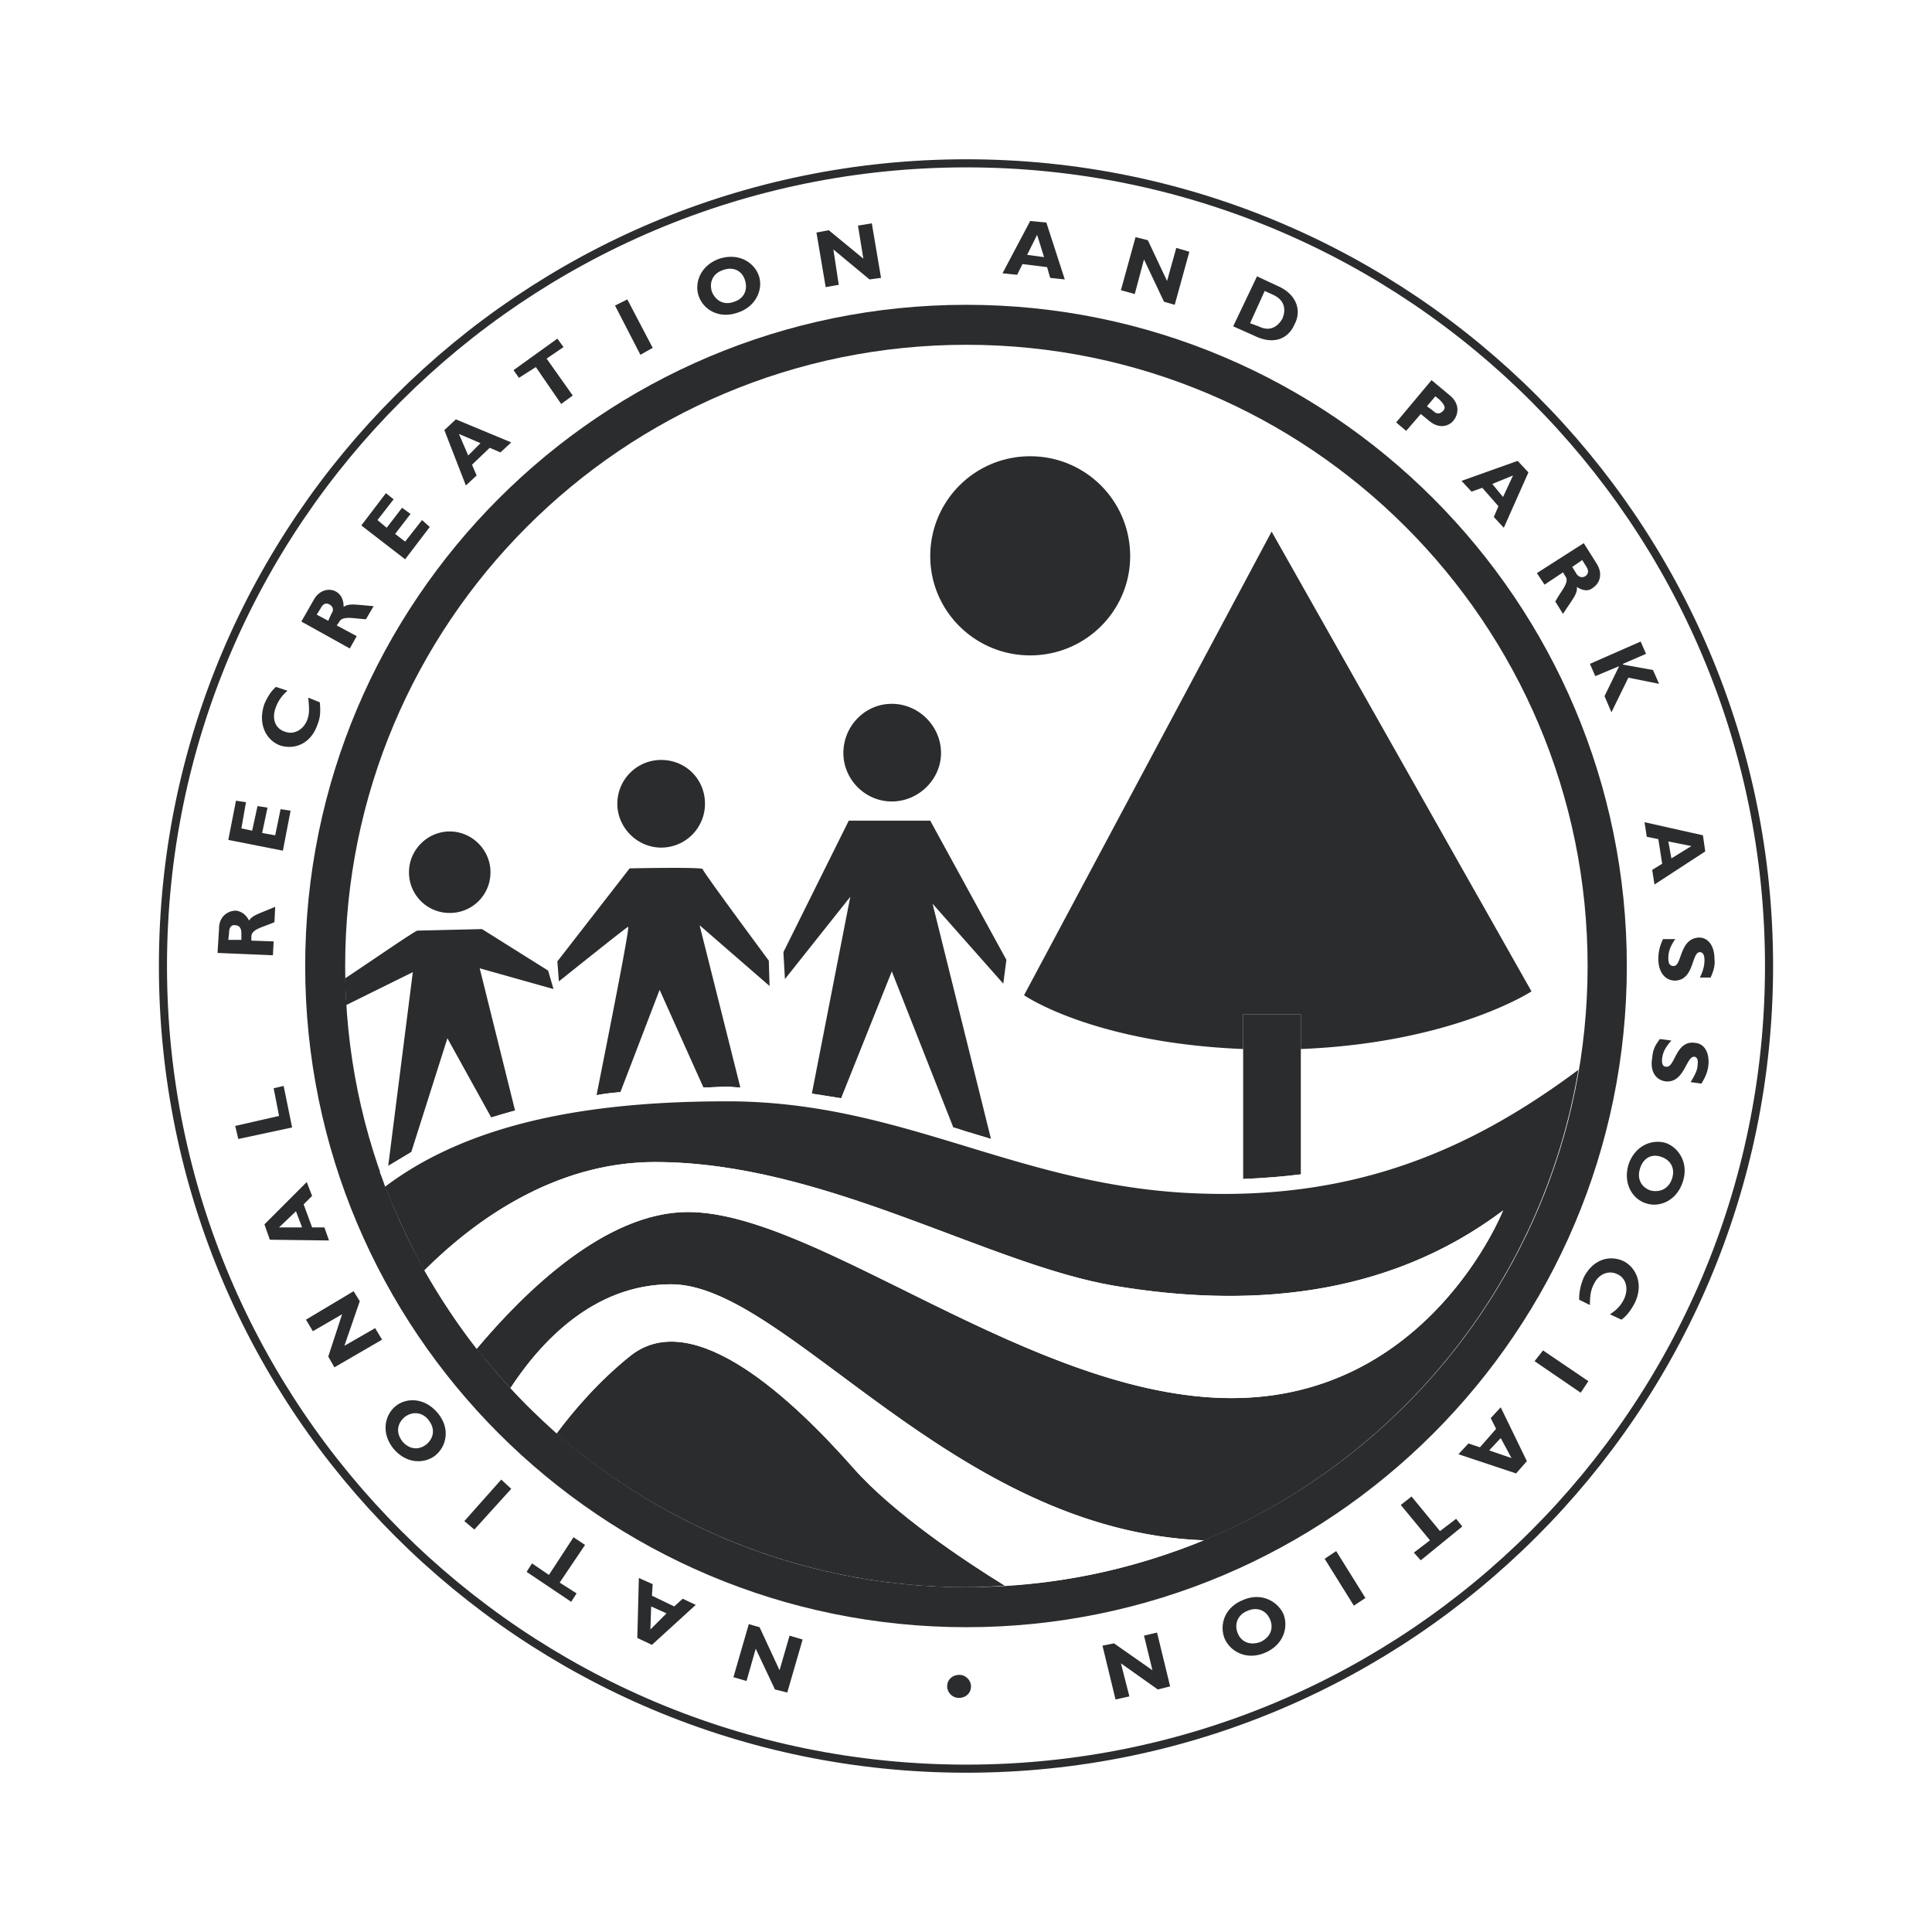 <svg xmlns="http://www.w3.org/2000/svg" width="2500" height="2500" viewBox="0 0 192.756 192.756"><path fill-rule="evenodd" clip-rule="evenodd" fill="#fff" d="M0 0h192.756v192.756H0V0z"/><path d="M176.498 96.378c0 44.261-35.898 80.083-80.082 80.083-44.26 0-80.159-35.822-80.159-80.083 0-44.26 35.899-80.083 80.159-80.083 44.184 0 80.082 35.823 80.082 80.083z" fill-rule="evenodd" clip-rule="evenodd" fill="#fff"/><path d="M176.498 96.378c0 44.261-35.898 80.083-80.082 80.083-44.26 0-80.159-35.822-80.159-80.083 0-44.26 35.899-80.083 80.159-80.083 44.184 0 80.082 35.823 80.082 80.083z" fill="none" stroke="#2b2c2d" stroke-width=".808" stroke-miterlimit="2.613"/><path d="M162.309 96.378c0 36.437-29.533 65.968-65.892 65.968-36.436 0-65.968-29.531-65.968-65.968 0-36.436 29.532-65.968 65.968-65.968 36.358 0 65.892 29.532 65.892 65.968zM74.708 162.039l1.074.307 1.994 4.297.998-3.454 1.304.385-1.534 5.293-1.228-.308-1.918-4.065-.919 3.221-1.305-.383 1.534-5.293zM63.739 157.438l1.38.613-.076 1.15 2.224 1.074.844-.768 1.304.613-4.372 3.988-1.458-.689.154-5.981zm1.151 5.138l1.61-1.611-1.534-.689-.076 2.3zM53.077 155.979l1.688 1.152 2.454-3.76 1.151.768-2.532 3.757 1.688 1.075-.537.843-4.449-2.99.537-.845z" fill-rule="evenodd" clip-rule="evenodd" fill="#2b2c2d"/><path fill-rule="evenodd" clip-rule="evenodd" fill="#2b2c2d" d="M50.008 147.619l.998.92-3.682 4.065-.997-.844 3.681-4.141zM43.642 140.945c1.304 1.533.921 3.299-.154 4.219-.997.844-2.838.996-4.218-.613-1.305-1.611-.844-3.375.153-4.219 1.074-.922 2.915-.922 4.219.613zm-3.452 2.914c.69.768 1.611.844 2.378.23.767-.689.843-1.611.153-2.455-.613-.766-1.61-.844-2.377-.23-.767.692-.844 1.612-.154 2.455zM35.281 128.826l.614.996-1.535 4.449 3.069-1.763.69 1.15-4.756 2.762-.613-1.074 1.38-4.219-2.915 1.687-.69-1.15 4.756-2.838zM30.602 117.934l.537 1.381-.844.844.844 2.301h1.227l.46 1.303-5.906-.076-.537-1.533 4.219-4.22zm-2.762 4.525h2.301l-.613-1.611-1.688 1.611zM28.3 108.344l.844 4.142-5.369 1.151-.307-1.303 4.372-.998-.537-2.762.997-.23zM21.857 92.62c0-1.151.844-1.765 1.688-1.765.537.077.998.384 1.305.997.307-.537.997-.69 2.608-1.38l-.077 1.534c-1.228.537-2.302.69-2.302 1.458v.383l2.225.077-.077 1.381-5.523-.23.153-2.455zm2.225 1.15v-.69c0-.384-.153-.767-.613-.767-.384-.077-.614.23-.614.767l-.077.69h1.304zM28.991 80.883l-.767 3.989-5.446-1.074.766-3.912.998.153-.46 2.608 1.074.23.537-2.454.997.154-.537 2.531 1.304.23.537-2.608.997.153zM31.906 70.067c.077.844.077 1.458-.23 2.225-.69 1.995-2.377 2.532-3.759 2.071-1.38-.538-2.224-2.148-1.534-4.143.307-.69.69-1.304 1.151-1.688l1.15.383c-.537.46-.92.998-1.15 1.611-.46 1.15-.077 2.147.844 2.454.92.384 1.917-.153 2.301-1.227.23-.69.153-1.227.077-2.148l1.15.462zM31.292 59.865c.537-.997 1.534-1.227 2.225-.844.537.307.767.844.767 1.534.537-.383 1.15-.23 2.992-.077l-.767 1.304c-1.304-.077-2.378-.383-2.685.307l-.23.307 1.995 1.074-.69 1.228-4.833-2.685 1.226-2.148zm1.458 2.071l.307-.69c.23-.307.23-.69-.154-.92-.383-.23-.69-.077-.92.383l-.383.614 1.15.613zM42.875 52.578L40.42 55.8l-4.372-3.375 2.455-3.222.767.614-1.611 2.071.921.767 1.534-1.994.844.613-1.535 1.995.997.767 1.688-2.148.767.69zM51.006 44.14l-1.074.997-1.074-.46-1.764 1.688.46 1.074-1.074.997-2.147-5.523 1.15-1.074 5.523 2.301zm-5.216-.844l.921 2.148 1.227-1.228-2.148-.92zM56.222 34.628l-1.687 1.151 2.608 3.682-1.151.844-2.532-3.682-1.687 1.074-.537-.767 4.372-3.145.614.843zM65.12 34.706l-1.227.69-2.532-4.909 1.228-.614 2.531 4.833zM73.634 31.177c-1.918.69-3.452-.307-3.912-1.611-.46-1.228.077-3.068 2.071-3.759 1.917-.613 3.452.384 3.912 1.688.461 1.304-.23 3.068-2.071 3.682zM72.1 26.958c-.92.307-1.38 1.15-1.074 2.148.383.92 1.228 1.381 2.225.997.997-.307 1.38-1.228 1.074-2.148-.307-.997-1.228-1.381-2.225-.997zM87.902 27.725l-1.151.153-3.605-2.991.537 3.529-1.304.23-.921-5.447 1.228-.23 3.452 2.838-.537-3.298 1.38-.23.921 5.446zM106.234 27.878l-1.457-.153-.307-1.074-2.455-.307-.537 1.074-1.457-.154 2.762-5.216 1.611.153 1.84 5.677zm-2.761-4.449l-.996 1.995 1.688.23-.692-2.225zM117.203 30.41l-1.072-.307-1.994-4.219-.922 3.452-1.381-.383 1.459-5.293 1.227.306 1.918 4.066.919-3.299 1.305.384-1.459 5.293zM127.559 28.569c1.842.844 2.303 2.455 1.611 3.759-.613 1.457-2.07 2.147-4.064 1.15l-2.072-.92 2.379-4.986 2.146.997zm-2.838 3.681l.844.307c1.229.614 1.994-.077 2.379-.767.383-.92.23-1.841-.92-2.378l-.846-.383-1.457 3.221zM144.666 39.461c.996.844.844 1.841.383 2.454-.461.614-1.457.921-2.455.077l-.844-.69-1.457 1.688-.998-.844 3.529-4.219 1.842 1.534zm-2.303 1.074l.537.384c.461.46.768.383 1.074.077.307-.307.154-.614-.383-1.151l-.385-.307-.843.997zM150.035 52.655l-.998-1.074.461-1.074-1.611-1.84-1.074.383-.996-1.074 5.6-1.995 1.074 1.151-2.456 5.523zm.92-5.216l-2.07.844 1.074 1.304.996-2.148zM159.316 56.26c.613.997.307 1.917-.385 2.378-.459.383-.996.307-1.609-.077.076.69-.385 1.15-1.381 2.685l-.768-1.228c.613-1.15 1.457-1.917.998-2.531l-.23-.383-1.842 1.227-.766-1.15 4.678-2.992 1.305 2.071zm-2.455.307l.383.614c.154.307.537.537.922.307.307-.23.383-.537.076-.997l-.383-.614-.998.69zM162.461 67.613l-1.688 3.452-.689-1.611 1.457-2.992-2.379.997-.537-1.227 5.063-2.225.537 1.228-2.301.997v.077l2.992.537.613 1.38-3.068-.613zM165.068 88.247l-.229-1.458.996-.614-.383-2.455-1.15-.23-.23-1.458 5.83 1.304.23 1.611-5.064 3.3zm3.684-3.835l-2.303-.46.307 1.688 1.996-1.228zM169.596 97.529c.383-.768.459-1.305.459-1.765 0-.46-.152-.767-.459-.767-.844 0-.537 2.763-2.455 2.839-1.074 0-1.688-.92-1.688-2.148 0-.92.23-1.458.461-1.994h1.227c-.537.767-.691 1.304-.691 1.917 0 .538.154.767.537.767.844 0 .537-2.761 2.531-2.838.922 0 1.535.844 1.535 2.148.076.613-.076 1.15-.385 1.842h-1.072v-.001zM168.674 107.961c.461-.768.691-1.227.691-1.688.076-.461 0-.768-.307-.844-.844-.076-.998 2.684-2.916 2.455-.996-.154-1.533-1.074-1.303-2.303.076-.996.383-1.381.766-1.916l1.15.152c-.613.691-.842 1.15-.92 1.764-.076.537.078.844.385.844.92.154.92-2.684 2.914-2.377.92.076 1.457.998 1.305 2.301-.078.613-.307 1.15-.691 1.764l-1.074-.152zM162.461 116.244c.613-1.916 2.301-2.607 3.682-2.223 1.229.383 2.379 1.916 1.766 3.834-.615 1.994-2.379 2.609-3.605 2.225-1.382-.383-2.38-1.918-1.843-3.836zm4.373 1.305c.307-.996-.154-1.84-1.15-2.146-.922-.309-1.766.152-2.072 1.227-.307.996.154 1.84 1.074 2.148.998.23 1.841-.231 2.148-1.229zM157.551 129.67c0-.844.154-1.459.461-2.225.998-1.918 2.686-2.225 3.988-1.611 1.305.689 1.996 2.377 1.074 4.219-.383.689-.766 1.227-1.303 1.611l-1.15-.537c.613-.385 1.072-.844 1.379-1.457.537-1.074.23-2.148-.613-2.531-.92-.461-1.918 0-2.377.996-.307.613-.385 1.15-.385 2.07l-1.074-.535zM153.104 135.805l.843-1.073 4.526 3.069-.768 1.15-4.601-3.146zM145.51 145.088l.996-1.074 1.15.383 1.611-1.84-.537-1.074.998-1.074 2.607 5.369-1.074 1.227-5.751-1.917zm5.291.383l-1.072-1.994-1.152 1.227 2.224.767zM141.061 154.906l1.609-1.228-2.914-3.528 1.074-.843 2.838 3.451 1.611-1.227.614.766-4.143 3.375-.689-.766zM132.162 155.52l1.15-.768 2.917 4.68-1.153.767-2.914-4.679zM123.955 159.662c1.84-.844 3.451.076 4.064 1.303.537 1.229.154 3.068-1.764 3.912s-3.529-.152-4.066-1.381c-.537-1.303-.076-3.068 1.766-3.834zm1.84 4.141c.922-.459 1.305-1.303.922-2.223-.385-.922-1.305-1.305-2.303-.844-.92.383-1.303 1.303-.92 2.223.383.922 1.305 1.229 2.301.844zM109.994 164.188l1.151-.231 3.835 2.686-.843-3.454 1.302-.306 1.305 5.369-1.228.307-3.682-2.608.844 3.299-1.381.307-1.303-5.369zM94.499 168.252c0-.689.537-1.15 1.227-1.15.614 0 1.15.537 1.15 1.15 0 .691-.537 1.15-1.228 1.15a1.178 1.178 0 0 1-1.149-1.15z"/><path d="M158.396 96.378c0 34.212-27.77 61.979-61.98 61.979-34.288 0-61.979-27.768-61.979-61.979s27.691-61.979 61.979-61.979c34.211-.001 61.98 27.768 61.98 61.979z" fill-rule="evenodd" clip-rule="evenodd" fill="#fff"/><path d="M92.811 55.493c0 5.446 4.449 9.895 9.972 9.895s9.973-4.449 9.973-9.895c0-5.523-4.449-9.972-9.973-9.972s-9.972 4.449-9.972 9.972zM44.87 91.085a4.043 4.043 0 0 0 4.065-4.065c0-2.225-1.841-4.065-4.065-4.065-2.225 0-4.065 1.841-4.065 4.065a4.041 4.041 0 0 0 4.065 4.065zM61.591 80.193c0 2.378 1.994 4.372 4.372 4.372a4.37 4.37 0 0 0 4.373-4.372c0-2.455-1.918-4.373-4.373-4.373a4.37 4.37 0 0 0-4.372 4.373zM88.976 70.221c-2.684 0-4.832 2.225-4.832 4.91 0 2.608 2.148 4.832 4.832 4.832 2.685 0 4.91-2.224 4.91-4.832-.001-2.686-2.225-4.91-4.91-4.91zM34.514 100.289l6.673-3.297-2.455 19.33 2.301-1.381 3.605-11.354 4.372 7.902c.767-.23 1.534-.461 2.378-.691L47.86 96.607l7.364 2.072-.537-1.842-6.597-4.142-6.443.154c-.23 0-5.216 3.451-7.21 4.756 0 .92.077 1.842.077 2.684zM65.81 98.756l4.373 9.742c.767 0 1.534-.076 2.378-.076.46 0 .844.076 1.304.076L69.8 92.312l6.98 6.061-.077-2.532s-6.597-8.898-6.597-9.127c0-.23-7.287-.077-7.287-.077l-7.21 9.281.153 1.995s6.597-5.292 6.904-5.446c.23-.153-1.995 10.97-3.146 16.8.768-.154 1.534-.23 2.378-.307l3.912-10.204zM88.976 96.916l6.137 15.57c.614.154 1.151.385 1.764.537.69.23 1.305.383 1.995.613l-5.83-23.472 7.056 7.978.309-2.378-7.596-13.884H84.68l-6.52 13.117.153 2.685 6.52-8.208-3.835 19.637c.997.154 1.994.307 2.915.461l5.063-12.656zM129.783 101.211v3.451c15.189-.613 23.014-5.752 23.014-5.752l-25.928-45.872-24.699 46.255s6.826 4.756 21.861 5.369v-3.451h5.752z" fill-rule="evenodd" clip-rule="evenodd" fill="#2b2c2d"/><path d="M129.783 104.662v-3.451h-5.752v16.414a69.515 69.515 0 0 0 5.752-.459v-12.504z" fill-rule="evenodd" clip-rule="evenodd" fill="#2b2c2d"/><path d="M41.034 114.941l-2.301 1.381c-.23.23-.537.461-.844.613.229.537.383.998.537 1.457 8.745-6.596 21.018-8.514 34.135-8.514 17.182 0 28.459 8.131 45.641 9.129 16.262.92 28.074-3.914 39.273-12.273.154-.691.23-1.381.307-2.072-9.281 7.211-18.102 11.199-27.998 12.504-1.84.23-3.834.383-5.752.459-1.918.078-3.76 0-5.754-.076-7.209-.383-13.424-2.146-19.406-3.912-.689-.23-1.305-.383-1.995-.613-.613-.152-1.15-.383-1.764-.537-3.605-1.074-7.287-2.148-11.199-2.914-.92-.154-1.917-.307-2.915-.461-2.302-.383-4.679-.537-7.134-.613-.46 0-.843-.076-1.304-.076-.844 0-1.611.076-2.378.076-2.915.076-5.676.23-8.285.461-.844.076-1.61.152-2.378.307-2.915.383-5.6.844-8.131 1.533-.844.23-1.611.461-2.378.691-2.915.919-5.599 2.07-7.977 3.45z" fill-rule="evenodd" clip-rule="evenodd" fill="#fff"/><path d="M85.14 146.467c-5.829-6.596-15.878-16.262-22.245-11.197-3.069 2.453-5.6 5.369-7.364 7.746 10.892 9.512 25.236 15.342 40.885 15.342 1.304 0 2.609-.076 3.835-.154-3.988-2.454-11.122-7.21-15.111-11.737z" fill-rule="evenodd" clip-rule="evenodd" fill="#2b2c2d"/><path d="M118.201 119.008c-17.182-.998-28.458-9.129-45.641-9.129-13.117 0-25.39 1.918-34.135 8.514a75.798 75.798 0 0 0 3.912 8.361c4.833-4.832 12.887-10.816 23.012-10.816 16.876 0 33.138 10.203 45.871 12.352 12.811 2.146 26.924 1.381 38.738-7.518 0 0-7.365 18.717-27.078 18.717-19.791 0-41.269-18.564-54.232-18.564-8.208 0-16.262 7.902-21.095 13.654 1.075 1.305 2.225 2.686 3.375 3.912 2.915-4.449 8.208-10.355 16.032-10.355 11.506 0 28.075 24.623 53.158 25.543 19.33-8.053 33.75-25.619 37.355-46.943-11.198 8.358-23.01 13.192-39.272 12.272z" fill-rule="evenodd" clip-rule="evenodd" fill="#2b2c2d"/><path d="M68.648 120.924c12.963 0 34.441 18.564 54.232 18.564 19.713 0 27.078-18.717 27.078-18.717-11.814 8.898-25.928 9.664-38.738 7.518-12.732-2.148-28.995-12.352-45.871-12.352-10.125 0-18.18 5.984-23.012 10.816 1.534 2.686 3.298 5.369 5.216 7.824 4.834-5.751 12.888-13.653 21.095-13.653z" fill-rule="evenodd" clip-rule="evenodd" fill="#fff"/><path d="M50.929 138.49c1.458 1.611 2.991 3.068 4.603 4.525 1.764-2.377 4.295-5.293 7.364-7.746 6.367-5.064 16.416 4.602 22.245 11.197 3.989 4.527 11.123 9.283 15.112 11.736 6.98-.383 13.654-1.994 19.867-4.525-25.083-.92-41.652-25.543-53.158-25.543-7.825.001-13.118 5.907-16.033 10.356z" fill-rule="evenodd" clip-rule="evenodd" fill="#fff"/></svg>